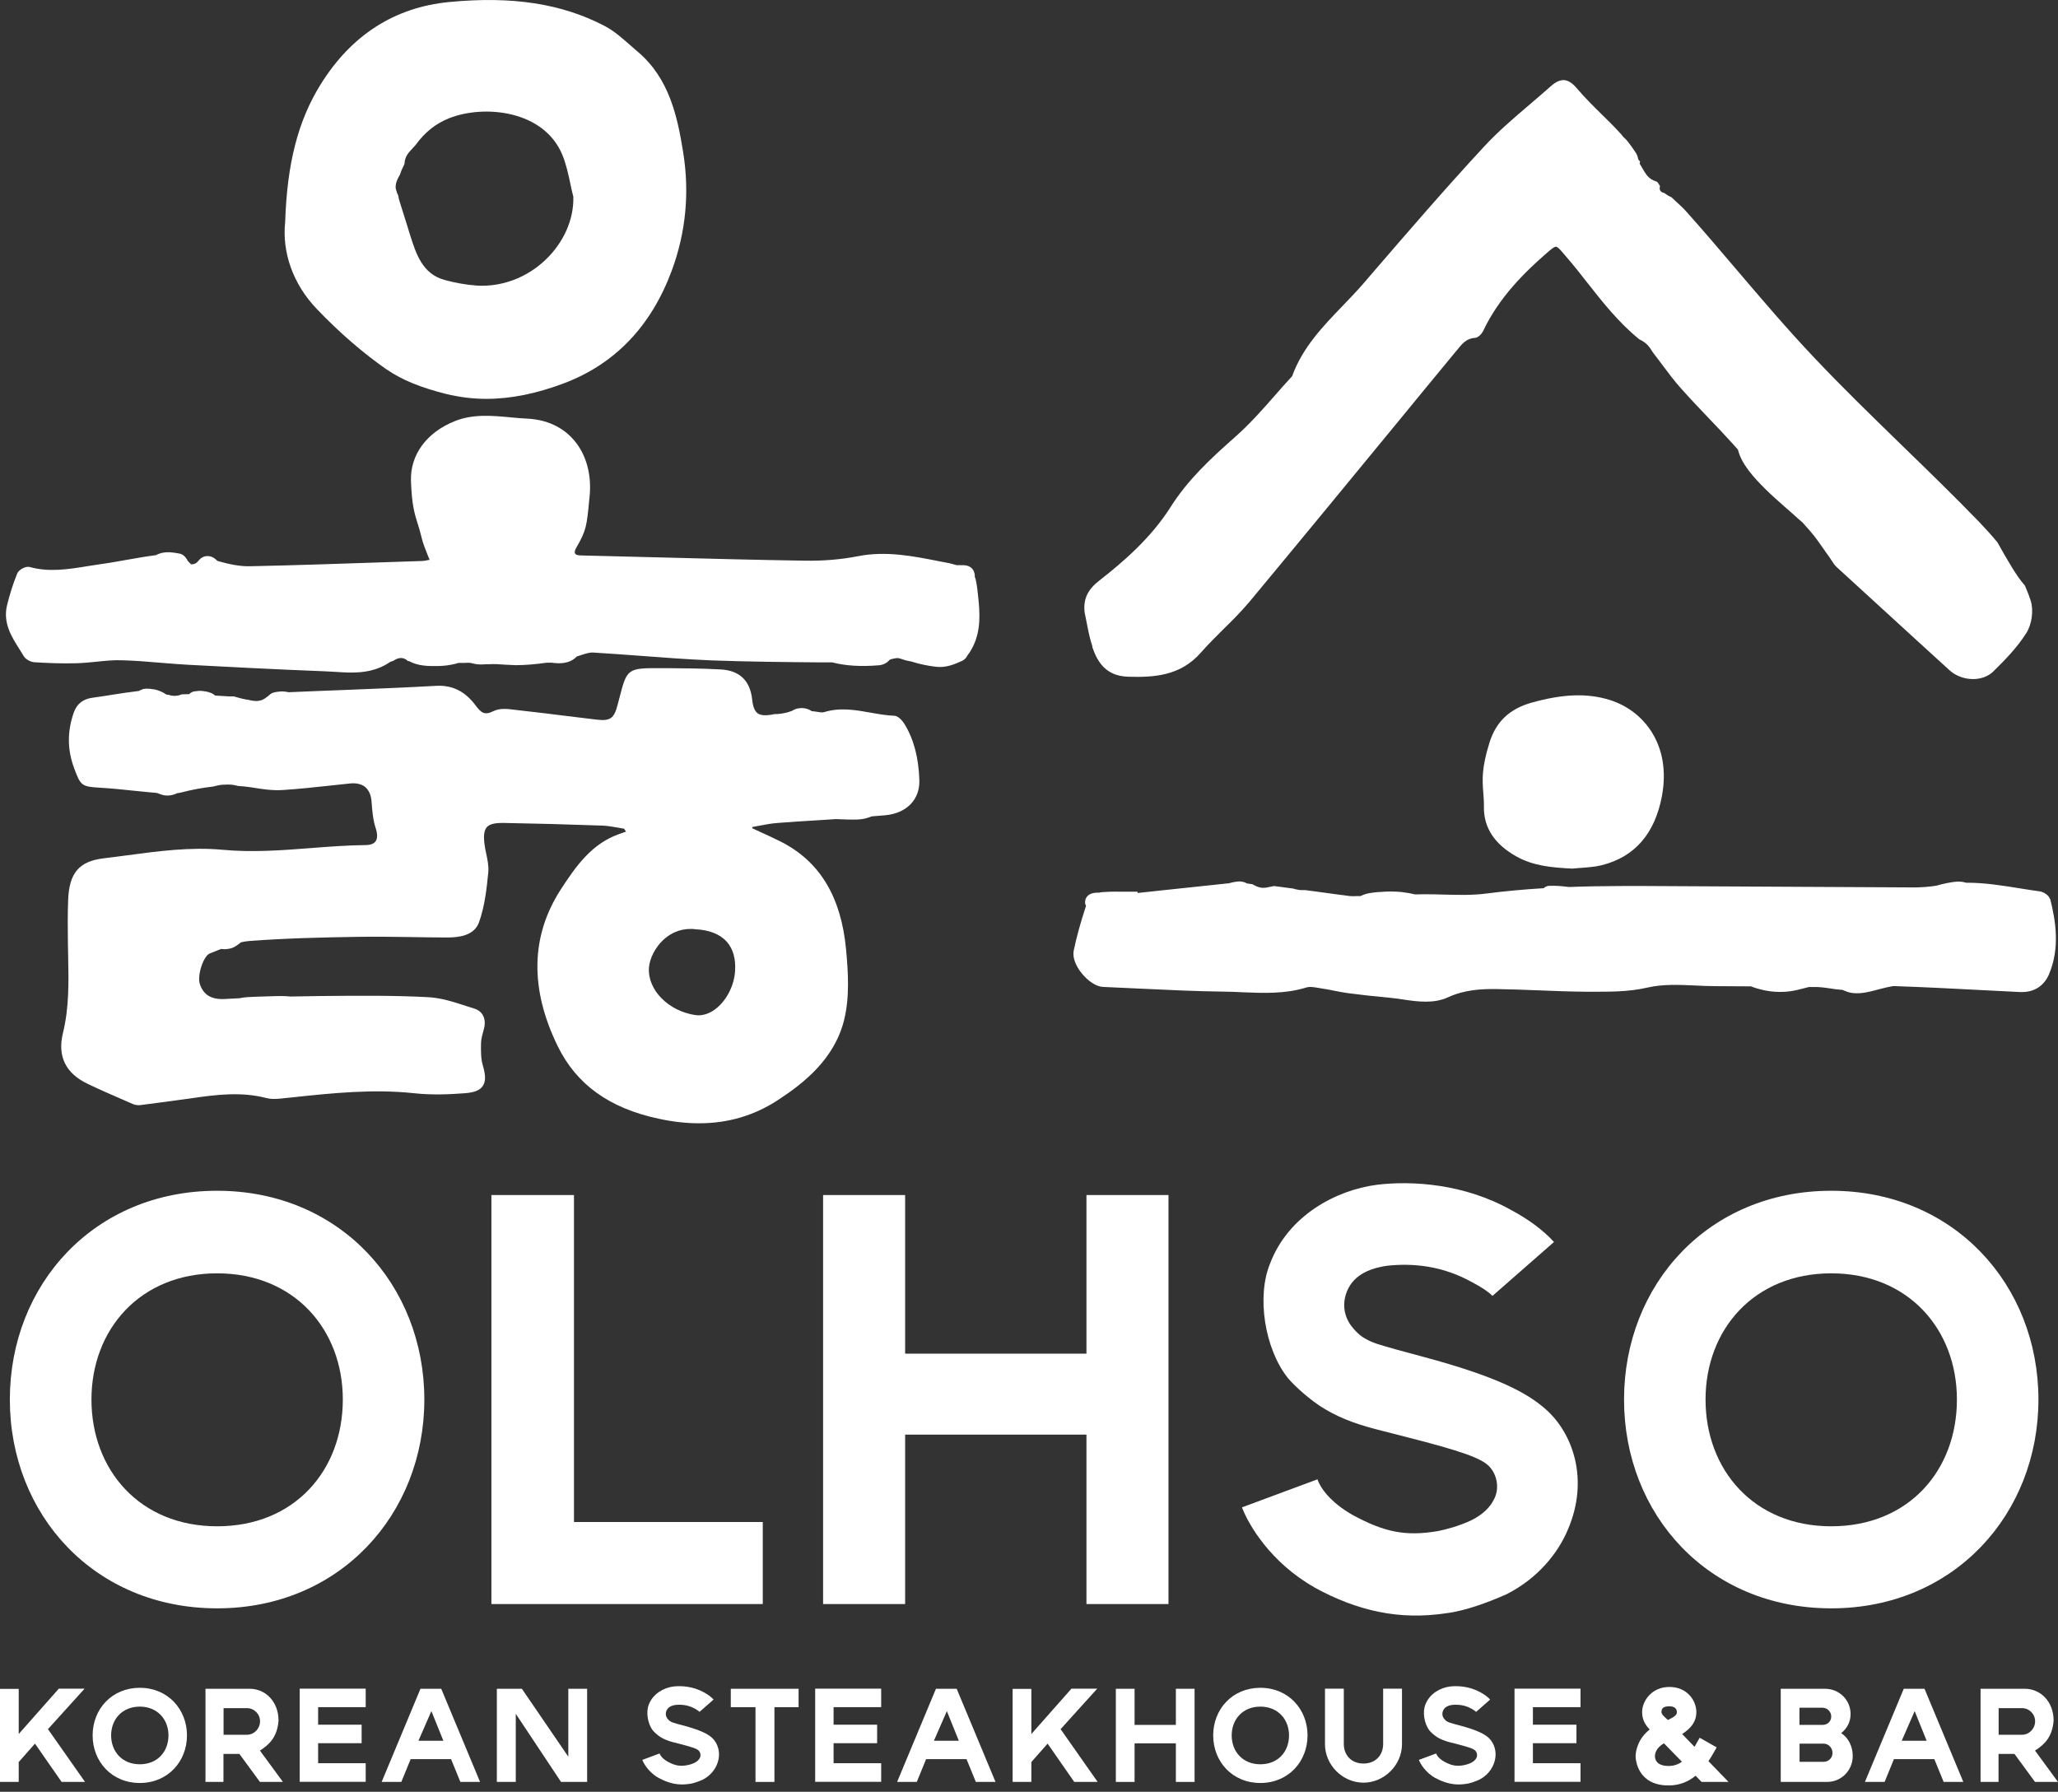 <svg width="116" height="101" viewBox="0 0 116 101" fill="none" xmlns="http://www.w3.org/2000/svg">
<rect x="0" y="0" width="116" height="101" fill="#333333" stroke="none"/>
<g clip-path="url(#clip0_1_3396)">
<path d="M50.433 40.347C49.981 40.335 49.523 40.25 49.077 40.172C48.227 40.021 47.352 39.864 46.448 40.142C46.352 40.172 46.225 40.154 46.093 40.13C46.026 40.118 45.954 40.105 45.888 40.099C45.839 40.099 45.797 40.093 45.749 40.087C45.737 40.075 45.725 40.063 45.707 40.057C45.574 39.973 45.423 39.925 45.236 39.913C45.158 39.913 45.08 39.913 44.989 39.931C44.929 39.943 44.881 39.955 44.838 39.973C44.754 40.003 44.676 40.045 44.633 40.075C44.314 40.196 43.976 40.256 43.627 40.256L43.572 40.268C43.572 40.268 43.518 40.28 43.494 40.286C43.114 40.347 42.861 40.323 42.698 40.202C42.535 40.075 42.439 39.834 42.397 39.436C42.282 38.363 41.685 37.796 40.63 37.736C39.563 37.676 38.52 37.67 37.64 37.664H37.272C35.391 37.652 35.337 37.682 34.927 39.292C34.89 39.436 34.848 39.599 34.8 39.774C34.607 40.504 34.384 40.654 33.624 40.564C33.076 40.497 32.527 40.431 31.984 40.365C31.122 40.256 30.236 40.148 29.362 40.051C29.277 40.045 29.187 40.033 29.096 40.021C28.65 39.961 28.186 39.901 27.824 40.081C27.312 40.335 27.131 40.19 26.811 39.768C26.209 38.96 25.497 38.616 24.599 38.659C22.862 38.755 21.096 38.827 19.39 38.894C18.347 38.936 17.309 38.972 16.267 39.02C16.17 38.996 16.068 38.984 15.977 38.978C15.917 38.978 15.863 38.972 15.802 38.978C15.676 38.99 15.561 39.002 15.465 39.026C15.362 39.05 15.266 39.099 15.205 39.159C15.163 39.189 15.121 39.225 15.079 39.273H15.049L15.018 39.304C14.844 39.46 14.597 39.539 14.331 39.509C14.235 39.503 14.138 39.484 13.993 39.448C13.939 39.442 13.885 39.43 13.837 39.424C13.668 39.394 13.499 39.346 13.33 39.298L13.174 39.255H12.902C12.643 39.237 12.384 39.225 12.124 39.207C12.034 39.123 11.932 39.069 11.823 39.038C11.684 38.984 11.54 38.966 11.389 38.948C11.244 38.936 11.106 38.948 10.973 38.972H10.937C10.834 39.002 10.738 39.05 10.678 39.111C10.671 39.111 10.659 39.123 10.653 39.129C10.521 39.129 10.388 39.129 10.274 39.141H10.237C10.141 39.183 10.063 39.207 9.99 39.213C9.821 39.237 9.653 39.225 9.502 39.165H9.454C9.423 39.153 9.387 39.147 9.357 39.141C9.315 39.111 9.279 39.087 9.237 39.062C9.134 39.002 9.026 38.954 8.875 38.906C8.802 38.882 8.73 38.864 8.652 38.852H8.622C8.501 38.827 8.38 38.815 8.26 38.821C8.151 38.821 8.043 38.839 7.97 38.882C7.922 38.894 7.88 38.918 7.832 38.948C7.319 39.008 6.807 39.087 6.306 39.165C5.945 39.225 5.583 39.28 5.227 39.328C4.679 39.4 4.335 39.671 4.16 40.16C3.786 41.227 3.792 42.246 4.172 43.283C4.546 44.302 4.6 44.344 5.667 44.404C6.294 44.441 6.933 44.507 7.554 44.573C7.989 44.615 8.423 44.663 8.857 44.7L8.887 44.712C8.971 44.742 9.05 44.778 9.134 44.802C9.363 44.868 9.616 44.856 9.858 44.766L9.972 44.718C10.05 44.706 10.123 44.694 10.195 44.676C10.822 44.513 11.407 44.404 12.004 44.338C12.191 44.29 12.384 44.242 12.583 44.23C12.601 44.23 12.613 44.23 12.631 44.23H12.685C12.92 44.211 13.162 44.23 13.409 44.302C13.698 44.32 13.957 44.35 14.198 44.386C14.765 44.483 15.368 44.573 15.959 44.531C16.803 44.477 17.659 44.386 18.485 44.296C18.901 44.248 19.317 44.205 19.733 44.163C20.095 44.127 20.384 44.199 20.589 44.368C20.8 44.549 20.921 44.832 20.945 45.212C20.981 45.701 21.023 46.219 21.18 46.695C21.283 47.015 21.283 47.268 21.168 47.425C21.072 47.564 20.879 47.636 20.595 47.636C19.564 47.648 18.527 47.726 17.521 47.805C15.899 47.931 14.223 48.058 12.54 47.901C10.75 47.732 8.893 47.98 7.102 48.221C6.68 48.275 6.258 48.335 5.836 48.383C4.456 48.552 3.895 49.209 3.841 50.741C3.81 51.549 3.816 52.351 3.828 53.177C3.828 53.418 3.835 53.659 3.841 53.9C3.871 55.323 3.901 56.794 3.551 58.217C3.226 59.531 3.69 60.496 4.938 61.093C5.625 61.425 6.337 61.732 7.018 62.027L7.488 62.232C7.615 62.287 7.772 62.311 7.91 62.293C8.983 62.154 9.876 62.039 10.798 61.907C12.227 61.696 13.62 61.533 15.012 61.895C15.344 61.979 15.7 61.943 16.043 61.901L16.459 61.859C18.708 61.617 21.029 61.376 23.333 61.623C24.364 61.738 25.413 61.684 26.209 61.623C26.739 61.581 27.047 61.461 27.209 61.219C27.384 60.966 27.384 60.617 27.209 60.038C27.101 59.664 27.107 59.242 27.113 58.82C27.113 58.573 27.191 58.319 27.258 58.072L27.276 58C27.426 57.439 27.215 56.999 26.721 56.848C26.576 56.806 26.432 56.758 26.287 56.71C25.581 56.481 24.858 56.245 24.128 56.209C22.187 56.107 20.203 56.125 18.286 56.143H18.148C17.551 56.149 16.948 56.161 16.369 56.173C16.092 56.143 15.814 56.143 15.555 56.149L14.416 56.185C14.108 56.197 13.789 56.203 13.493 56.27L13.258 56.282C13.065 56.294 12.872 56.3 12.679 56.312C11.926 56.354 11.473 56.089 11.268 55.48C11.1 54.991 11.461 53.888 11.829 53.743C11.962 53.689 12.1 53.635 12.239 53.581L12.468 53.49H12.474C12.51 53.496 12.547 53.502 12.577 53.502C12.697 53.514 12.812 53.496 12.92 53.478C13.168 53.436 13.354 53.297 13.529 53.159L13.584 53.116C13.752 53.08 13.897 53.056 14.03 53.044C16.086 52.887 18.19 52.839 20.167 52.809C21.156 52.791 22.169 52.809 23.146 52.821C23.833 52.833 24.52 52.845 25.202 52.845C25.847 52.845 26.733 52.755 27.004 51.977C27.324 51.078 27.432 50.096 27.523 49.167C27.553 48.824 27.481 48.474 27.408 48.13C27.372 47.955 27.33 47.775 27.312 47.606C27.245 47.105 27.288 46.804 27.438 46.629C27.583 46.466 27.854 46.388 28.313 46.388C28.337 46.388 28.361 46.388 28.391 46.388C30.115 46.418 31.942 46.466 33.986 46.539C34.263 46.551 34.553 46.605 34.83 46.653C34.945 46.677 35.065 46.695 35.18 46.713L35.288 46.882H35.27C35.144 46.931 35.023 46.973 34.896 47.015C33.371 47.551 32.473 48.8 31.605 50.144C29.91 52.767 29.856 55.739 31.436 58.971C32.491 61.129 34.348 62.468 37.115 63.058C37.911 63.233 38.677 63.318 39.406 63.318C41.052 63.318 42.535 62.877 43.886 61.985C45.321 61.045 47.033 59.688 47.576 57.506C47.901 56.209 47.805 54.768 47.69 53.526C47.413 50.548 46.207 48.552 44 47.437C43.627 47.25 43.235 47.069 42.861 46.9C42.71 46.834 42.553 46.762 42.403 46.689V46.617C42.535 46.593 42.668 46.569 42.794 46.545C43.138 46.478 43.494 46.412 43.844 46.388C44.621 46.328 45.405 46.279 46.183 46.231L47.117 46.171C47.521 46.189 47.937 46.207 48.341 46.195C48.613 46.183 48.872 46.129 49.125 46.02L49.324 46.002C49.517 45.984 49.716 45.972 49.909 45.954C51.109 45.839 51.856 45.062 51.82 43.976C51.778 42.704 51.507 41.673 50.988 40.823C50.958 40.775 50.693 40.353 50.403 40.347H50.433ZM40.389 56.83C40.015 57.138 39.599 57.27 39.219 57.222C37.682 57.005 36.494 55.805 36.578 54.551C36.609 54.075 36.91 53.37 37.501 52.881C37.803 52.634 38.273 52.363 38.918 52.363C39.008 52.363 39.105 52.363 39.201 52.381C39.997 52.423 40.588 52.664 40.968 53.086C41.317 53.484 41.48 54.039 41.432 54.744C41.384 55.534 40.974 56.354 40.383 56.836L40.389 56.83Z" fill="white"/>
<path d="M61.563 36.458C61.841 37.272 62.299 38.11 63.595 38.146C65.03 38.188 66.537 38.11 67.695 36.778C68.093 36.325 68.533 35.891 68.955 35.469C69.449 34.987 69.956 34.48 70.408 33.944C73.224 30.555 76.069 27.095 78.819 23.749C79.892 22.44 80.965 21.132 82.044 19.83L82.135 19.721C82.406 19.384 82.659 19.07 83.135 19.046C83.328 19.034 83.515 18.817 83.588 18.678C84.492 16.749 85.981 15.308 87.181 14.265C87.428 14.048 87.597 13.909 87.7 13.909H87.706C87.802 13.915 87.935 14.066 88.152 14.319L88.212 14.392C88.652 14.892 89.074 15.428 89.478 15.947C90.346 17.05 91.251 18.196 92.396 19.124C92.595 19.221 92.752 19.329 92.879 19.462C92.963 19.552 93.041 19.661 93.138 19.824C93.168 19.866 93.198 19.908 93.228 19.95C93.385 20.149 93.536 20.354 93.686 20.553C94.024 21.005 94.374 21.476 94.754 21.898C95.26 22.465 95.797 23.031 96.315 23.574C96.785 24.062 97.268 24.575 97.726 25.081L97.961 25.346C98.148 26.142 98.841 26.908 99.492 27.553C99.848 27.909 100.234 28.246 100.602 28.572C100.734 28.686 100.861 28.801 100.994 28.916L101.175 29.078C101.319 29.211 101.464 29.338 101.597 29.446L102.043 29.953C102.308 30.254 102.543 30.592 102.772 30.923C102.875 31.074 102.977 31.219 103.086 31.363C103.134 31.43 103.176 31.496 103.218 31.562C103.309 31.707 103.405 31.858 103.538 31.978C104.997 33.317 106.462 34.655 107.927 35.994L109.875 37.772C110.242 38.11 110.737 38.279 111.213 38.279C111.647 38.279 112.063 38.134 112.352 37.851C113.022 37.194 113.721 36.476 114.228 35.662C114.529 35.174 114.631 34.402 114.463 33.865C114.384 33.612 114.282 33.347 114.143 33.028L114.125 32.997C113.848 32.684 113.613 32.322 113.402 31.978C113.112 31.508 112.847 31.038 112.588 30.574C112.28 30.2 111.936 29.82 111.575 29.44C110.158 27.975 108.669 26.528 107.234 25.135C105.576 23.52 103.857 21.855 102.242 20.143C100.74 18.558 99.293 16.857 97.895 15.217C96.972 14.132 96.02 13.011 95.061 11.938C94.88 11.733 94.675 11.546 94.476 11.365C94.386 11.287 94.301 11.202 94.211 11.118L94.169 11.094C94.114 11.075 94.066 11.051 94.018 11.021C93.97 10.991 93.921 10.961 93.873 10.925L93.813 10.883L93.765 10.864C93.716 10.858 93.68 10.84 93.656 10.822C93.608 10.786 93.572 10.744 93.56 10.696C93.542 10.641 93.548 10.593 93.56 10.521V10.46L93.518 10.418L93.493 10.358L93.403 10.249L93.373 10.238C93.138 10.165 92.957 10.044 92.824 9.876C92.734 9.755 92.655 9.629 92.577 9.49C92.529 9.405 92.481 9.327 92.432 9.243C92.42 9.225 92.414 9.2 92.426 9.17L92.444 9.11L92.342 8.989C92.318 8.845 92.269 8.706 92.185 8.585C92.046 8.374 91.914 8.188 91.787 8.025C91.697 7.904 91.594 7.802 91.492 7.711L91.456 7.663C91.431 7.633 91.407 7.597 91.383 7.573C91.028 7.181 90.648 6.801 90.274 6.439C89.804 5.975 89.315 5.493 88.881 4.98C88.628 4.679 88.399 4.534 88.164 4.516C87.941 4.504 87.706 4.606 87.434 4.841C87.048 5.185 86.656 5.517 86.264 5.854C85.372 6.614 84.45 7.398 83.648 8.266C81.459 10.629 79.319 13.113 77.251 15.513L76.853 15.977C76.479 16.411 76.063 16.839 75.671 17.249C74.562 18.401 73.416 19.589 72.832 21.204C72.506 21.554 72.193 21.91 71.879 22.271C71.18 23.067 70.456 23.887 69.654 24.599C68.213 25.871 66.947 27.053 65.983 28.578C64.879 30.32 63.33 31.659 61.955 32.732C61.298 33.245 61.051 33.775 61.135 34.523C61.177 34.722 61.22 34.921 61.256 35.12C61.34 35.566 61.431 36.018 61.581 36.458H61.563Z" fill="white"/>
<path d="M54.949 32.473C54.943 32.358 54.919 32.274 54.883 32.183C54.841 32.099 54.774 32.02 54.684 31.96C54.551 31.876 54.395 31.858 54.274 31.858H53.924C53.822 31.828 53.707 31.797 53.569 31.761C53.55 31.761 53.532 31.749 53.514 31.749C53.315 31.713 53.116 31.671 52.923 31.635C51.458 31.345 49.939 31.044 48.365 31.351C47.413 31.538 46.406 31.623 45.363 31.605C42.608 31.562 39.804 31.49 37.091 31.418C35.638 31.381 34.185 31.345 32.732 31.309C32.563 31.309 32.449 31.267 32.413 31.201C32.376 31.134 32.4 31.014 32.485 30.869C33.045 29.91 33.076 29.621 33.208 28.228L33.232 27.999C33.359 26.745 33.039 25.606 32.346 24.804C31.713 24.068 30.803 23.652 29.724 23.598C29.416 23.586 29.096 23.556 28.789 23.526C27.746 23.429 26.661 23.327 25.642 23.736C24.038 24.376 23.116 25.642 23.164 27.113C23.212 28.481 23.375 28.988 23.544 29.524C23.616 29.748 23.688 29.983 23.761 30.29C23.833 30.604 23.954 30.905 24.08 31.225C24.122 31.333 24.171 31.442 24.213 31.556C24.183 31.562 24.153 31.568 24.122 31.574C23.984 31.599 23.881 31.623 23.773 31.623L21.795 31.689C19.287 31.773 16.689 31.864 14.132 31.918C13.487 31.942 12.836 31.779 12.335 31.641C12.305 31.635 12.275 31.623 12.245 31.611C12.137 31.496 11.968 31.357 11.727 31.345C11.588 31.339 11.449 31.375 11.329 31.466C11.274 31.508 11.232 31.556 11.19 31.605C11.172 31.623 11.154 31.641 11.136 31.665C11.088 31.719 11.069 31.731 11.003 31.767C10.991 31.773 10.979 31.779 10.937 31.791L10.852 31.809C10.852 31.809 10.798 31.809 10.768 31.809C10.702 31.749 10.647 31.683 10.581 31.611L10.569 31.599C10.557 31.562 10.539 31.526 10.515 31.496C10.412 31.339 10.274 31.231 10.123 31.207C9.936 31.17 9.749 31.14 9.562 31.128C9.49 31.128 9.411 31.128 9.339 31.134C9.225 31.146 9.098 31.164 8.989 31.207C8.923 31.225 8.863 31.249 8.802 31.291C8.248 31.363 7.693 31.46 7.15 31.556C6.674 31.641 6.18 31.731 5.691 31.797C5.444 31.834 5.191 31.87 4.944 31.912C3.877 32.087 2.767 32.268 1.67 31.96C1.453 31.9 1.055 32.111 0.971 32.328C0.742 32.883 0.555 33.48 0.398 34.113C0.157 35.114 0.645 35.885 1.121 36.633C1.2 36.753 1.272 36.874 1.344 36.995C1.465 37.188 1.76 37.326 1.965 37.332C2.659 37.374 3.485 37.41 4.323 37.386C4.691 37.374 5.064 37.338 5.42 37.302C5.89 37.254 6.379 37.2 6.855 37.218C7.573 37.236 8.308 37.296 9.013 37.356C9.526 37.398 10.05 37.441 10.575 37.471C12.691 37.585 15.483 37.73 18.28 37.839C18.467 37.845 18.66 37.857 18.847 37.869C19.16 37.887 19.474 37.911 19.788 37.911C20.529 37.911 21.271 37.802 21.97 37.326C22.012 37.296 22.073 37.278 22.145 37.26L22.193 37.236C22.308 37.151 22.446 37.103 22.579 37.091C22.669 37.091 22.772 37.109 22.862 37.163C22.898 37.188 22.929 37.212 22.965 37.236L23.001 37.266H23.055C23.556 37.543 24.128 37.555 24.719 37.543C25.045 37.537 25.352 37.495 25.642 37.423C25.714 37.404 25.78 37.386 25.847 37.368H25.883C25.967 37.368 26.052 37.368 26.136 37.368C26.197 37.368 26.257 37.362 26.317 37.362H26.48L26.552 37.374C26.655 37.398 26.763 37.429 26.872 37.441C27.071 37.465 27.27 37.453 27.456 37.441H27.577C27.866 37.423 28.156 37.441 28.439 37.465C28.644 37.477 28.849 37.489 29.054 37.495C29.645 37.495 30.254 37.435 30.815 37.356H31.098C31.508 37.411 32.093 37.441 32.509 37.007C32.587 36.983 32.672 36.952 32.75 36.928C32.991 36.85 33.22 36.772 33.431 36.783C34.33 36.838 35.246 36.904 36.126 36.97C37.417 37.067 38.755 37.169 40.069 37.224C42.144 37.302 44.248 37.32 46.285 37.338H46.913C47.66 37.531 48.492 37.585 49.541 37.501C49.776 37.483 49.999 37.368 50.138 37.2L50.204 37.163C50.313 37.133 50.428 37.115 50.53 37.097C50.572 37.097 50.62 37.097 50.639 37.097C50.747 37.121 50.855 37.157 50.994 37.206C51.042 37.224 51.133 37.242 51.253 37.266C51.308 37.278 51.356 37.284 51.374 37.29C51.826 37.435 52.29 37.531 52.755 37.585C53.309 37.652 53.792 37.453 54.238 37.248C54.358 37.194 54.473 37.073 54.545 36.922C54.654 36.79 54.756 36.621 54.859 36.41C55.293 35.493 55.239 34.565 55.124 33.528C55.07 33.027 55.028 32.708 54.931 32.461L54.949 32.473Z" fill="white"/>
<path d="M21.807 20.831C22.639 21.409 23.731 21.855 25.141 22.205C25.883 22.386 26.637 22.483 27.414 22.483C28.801 22.483 30.248 22.187 31.797 21.602C34.661 20.517 36.699 18.389 37.857 15.272C38.653 13.131 38.876 10.883 38.508 8.592C38.182 6.548 37.718 4.425 35.964 2.93C35.831 2.816 35.692 2.695 35.56 2.58C35.101 2.177 34.631 1.755 34.095 1.471C31.665 0.199 28.873 -0.229 25.31 0.115C22.235 0.416 19.8 1.978 18.069 4.763C16.797 6.813 16.182 9.206 16.074 12.51C15.887 14.253 16.538 16.044 17.858 17.418C19.148 18.769 20.481 19.914 21.807 20.837V20.831ZM22.326 10.328C22.362 10.189 22.428 10.039 22.537 9.858C22.567 9.767 22.603 9.677 22.639 9.58C22.675 9.496 22.718 9.411 22.76 9.327L22.802 9.237V9.182C22.814 9.02 22.868 8.863 22.953 8.724C23.031 8.604 23.128 8.495 23.23 8.387L23.423 8.176C23.948 7.452 24.569 6.958 25.322 6.662C27.276 5.89 30.67 6.198 31.707 8.754C31.912 9.261 32.033 9.815 32.147 10.352C32.201 10.605 32.256 10.864 32.316 11.088C32.352 12.36 31.779 13.656 30.761 14.633C29.687 15.664 28.27 16.182 26.878 16.098C26.293 16.055 25.69 15.953 25.069 15.784C23.809 15.441 23.459 14.325 23.116 13.252C23.037 13.005 22.959 12.758 22.887 12.51C22.766 12.125 22.645 11.739 22.525 11.359C22.489 11.256 22.465 11.148 22.446 11.015L22.416 10.949C22.416 10.949 22.398 10.925 22.392 10.907C22.374 10.864 22.362 10.828 22.35 10.768C22.326 10.708 22.308 10.659 22.302 10.605C22.296 10.521 22.302 10.43 22.326 10.322V10.328Z" fill="white"/>
<path d="M115.542 50.675C115.494 50.47 115.192 50.277 114.981 50.247C114.583 50.192 114.191 50.132 113.793 50.066C112.847 49.915 111.87 49.758 110.887 49.758H110.815C110.628 49.698 110.453 49.686 110.272 49.698C109.959 49.728 109.621 49.794 109.241 49.897C109.217 49.903 109.193 49.915 109.169 49.921C108.771 49.987 108.343 50.017 107.927 50.023C104.888 50.011 101.85 49.993 98.811 49.975L94.229 49.951C92.324 49.939 90.346 49.927 88.429 49.999C88.013 49.945 87.669 49.921 87.344 49.933C87.211 49.933 87.097 49.981 87.012 50.066C85.824 50.138 84.763 50.241 83.781 50.367C83.009 50.47 82.207 50.446 81.429 50.428C81.007 50.415 80.567 50.403 80.139 50.409C80.061 50.409 79.988 50.409 79.91 50.415H79.747C79.506 50.355 79.253 50.313 79.005 50.283C78.632 50.247 78.228 50.241 77.757 50.283H77.697C77.372 50.313 77.004 50.343 76.69 50.512H76.425C76.184 50.536 75.937 50.494 75.695 50.458L75.587 50.446C75.111 50.385 74.64 50.319 74.164 50.253L73.567 50.174H73.489C73.266 50.186 73.073 50.144 72.874 50.084L72.591 50.048C72.361 50.017 72.132 49.987 71.903 49.957L71.795 49.945L71.662 49.975C71.475 50.017 71.294 50.06 71.119 50.042C70.951 50.023 70.782 49.957 70.595 49.843L70.293 49.8C70.131 49.704 69.938 49.668 69.739 49.692C69.588 49.71 69.425 49.74 69.269 49.788C68.02 49.921 66.766 50.054 65.518 50.186L64.12 50.337V50.265H64.005C63.83 50.265 63.649 50.265 63.474 50.265C63.034 50.259 62.576 50.253 62.13 50.289C62.07 50.289 62.003 50.307 61.955 50.319C61.895 50.319 61.841 50.319 61.786 50.319C61.708 50.331 61.611 50.337 61.527 50.367C61.395 50.409 61.292 50.494 61.232 50.596C61.19 50.657 61.171 50.729 61.171 50.777C61.153 50.849 61.159 50.922 61.183 50.994C61.19 51.018 61.202 51.042 61.214 51.06C60.906 52.001 60.677 52.827 60.52 53.587C60.448 53.942 60.605 54.395 60.948 54.835C61.316 55.299 61.786 55.612 62.16 55.631C62.859 55.661 63.559 55.697 64.258 55.727C65.79 55.799 67.381 55.878 68.943 55.896C69.299 55.896 69.654 55.914 70.016 55.932C71.198 55.98 72.422 56.035 73.621 55.667C73.826 55.6 74.086 55.649 74.339 55.691C74.411 55.703 74.478 55.715 74.55 55.727C74.773 55.757 74.99 55.799 75.213 55.848C75.454 55.896 75.707 55.944 75.961 55.98C76.733 56.083 77.504 56.167 78.252 56.233C78.517 56.258 78.794 56.3 79.06 56.336C79.488 56.402 79.928 56.463 80.362 56.463C80.796 56.463 81.218 56.402 81.634 56.209C82.575 55.781 83.521 55.745 84.311 55.751C85.107 55.763 85.921 55.793 86.705 55.824C87.591 55.86 88.501 55.896 89.4 55.902H89.641C90.69 55.902 91.769 55.92 92.866 55.667C93.722 55.468 94.663 55.51 95.567 55.552C95.929 55.57 96.303 55.588 96.671 55.588C97.346 55.588 98.015 55.594 98.69 55.6C99.42 55.878 100.162 55.974 100.891 55.878C101.168 55.842 101.452 55.769 101.723 55.697L101.958 55.637H102.441C102.688 55.649 102.947 55.685 103.194 55.721C103.381 55.751 103.58 55.781 103.773 55.793H103.839C104.032 55.878 104.237 55.962 104.454 55.98C104.931 56.023 105.383 55.908 105.823 55.787L105.962 55.751C106.203 55.685 106.45 55.631 106.685 55.588C106.739 55.588 106.794 55.588 106.848 55.588C108.632 55.649 110.441 55.745 112.196 55.836C112.75 55.866 113.311 55.896 113.866 55.92C113.902 55.92 113.938 55.92 113.974 55.92C114.686 55.92 115.228 55.558 115.506 54.889C116.115 53.412 115.873 51.929 115.56 50.669L115.542 50.675Z" fill="white"/>
<path d="M90.75 39.46C89.472 39.062 88.115 39.111 86.337 39.605C85.089 39.955 84.329 40.672 83.955 41.86C83.503 43.307 83.551 43.97 83.606 44.676C83.624 44.935 83.648 45.2 83.642 45.52C83.636 46.665 84.251 47.594 85.469 48.275C86.427 48.812 87.452 48.902 88.61 48.962C88.785 48.944 88.96 48.932 89.128 48.92C89.508 48.89 89.906 48.866 90.286 48.769C92.137 48.305 93.276 46.997 93.674 44.881C94.223 41.938 92.601 40.039 90.744 39.46H90.75Z" fill="white"/>
<path d="M2.701 97.466L4.793 100.445H3.473L1.972 98.286L1.055 99.323V100.445H0V95.199H1.055V97.744L3.316 95.187H4.769L2.707 97.466H2.701Z" fill="white"/>
<path d="M7.88 95.139C9.46 95.139 10.539 96.351 10.539 97.822C10.539 99.293 9.46 100.505 7.88 100.505C6.3 100.505 5.221 99.299 5.221 97.822C5.221 96.345 6.3 95.139 7.88 95.139ZM9.496 97.822C9.496 96.924 8.875 96.2 7.88 96.2C6.885 96.2 6.264 96.918 6.264 97.822C6.264 98.727 6.879 99.45 7.88 99.45C8.881 99.45 9.496 98.733 9.496 97.822Z" fill="white"/>
<path d="M11.588 95.194H14.072C14.97 95.194 15.7 95.923 15.7 96.99C15.627 97.913 15.187 98.335 14.651 98.678L15.947 100.445H14.651L13.493 98.865H12.595V100.445H11.582V95.194H11.588ZM14.657 97.026C14.657 96.617 14.325 96.285 13.915 96.285H12.601V97.786H13.915C14.325 97.786 14.657 97.442 14.657 97.026Z" fill="white"/>
<path d="M20.613 96.23H17.931V97.219H20.384V98.262H17.931V99.39H20.613V100.439H16.894V95.187H20.613V96.224V96.23Z" fill="white"/>
<path d="M27.059 100.445H25.949L25.425 99.161H23.146L22.621 100.445H21.512L23.7 95.194H24.87L27.059 100.445ZM24.991 98.124L24.315 96.454L23.586 98.124H24.985H24.991Z" fill="white"/>
<path d="M33.1 100.445H31.623L29.072 96.604V100.445H28.005V95.194H29.416L32.033 99.022V95.194H33.094V100.445H33.1Z" fill="white"/>
<path d="M37.133 100.228C36.572 99.908 36.289 99.426 36.205 99.203L37.175 98.841C37.212 98.944 37.332 99.13 37.628 99.299C38.038 99.522 38.309 99.577 38.725 99.504C38.827 99.486 38.99 99.444 39.153 99.366C39.304 99.287 39.394 99.191 39.436 99.112C39.515 98.986 39.497 98.799 39.382 98.678C39.28 98.576 39.038 98.485 38.303 98.298L37.923 98.202C37.634 98.124 37.41 98.033 37.212 97.906C36.995 97.762 36.838 97.593 36.796 97.539C36.506 97.165 36.398 96.502 36.572 96.08C36.808 95.465 37.417 95.139 37.947 95.067C38.399 95.013 39.069 95.055 39.672 95.392C39.895 95.513 40.081 95.646 40.22 95.802L39.43 96.496C39.376 96.442 39.292 96.387 39.177 96.321C38.797 96.104 38.417 96.074 38.08 96.104C37.845 96.14 37.622 96.231 37.549 96.478C37.519 96.568 37.507 96.719 37.615 96.87C37.664 96.93 37.724 97.002 37.809 97.044C37.893 97.093 37.965 97.111 38.188 97.177L38.55 97.273C39.503 97.533 39.883 97.738 40.118 97.943C40.461 98.25 40.678 98.841 40.401 99.486C40.274 99.782 40.021 100.107 39.611 100.318C39.388 100.415 39.087 100.535 38.833 100.559C38.236 100.65 37.7 100.529 37.145 100.228H37.133Z" fill="white"/>
<path d="M45.013 96.231H43.651V100.445H42.584V96.231H41.191V95.194H45.013V96.231Z" fill="white"/>
<path d="M49.668 96.23H46.985V97.219H49.439V98.262H46.985V99.39H49.668V100.439H45.948V95.187H49.668V96.224V96.23Z" fill="white"/>
<path d="M56.113 100.445H55.004L54.479 99.161H52.2L51.675 100.445H50.566L52.755 95.194H53.924L56.113 100.445ZM54.045 98.124L53.37 96.454L52.64 98.124H54.039H54.045Z" fill="white"/>
<path d="M59.778 97.466L61.87 100.445H60.55L59.049 98.286L58.133 99.323V100.445H57.077V95.199H58.133V97.744L60.393 95.187H61.846L59.785 97.466H59.778Z" fill="white"/>
<path d="M67.333 100.445H66.278V98.269H63.951V100.445H62.895V95.194H63.951V97.231H66.278V95.194H67.333V100.445Z" fill="white"/>
<path d="M71.041 95.139C72.621 95.139 73.7 96.351 73.7 97.822C73.7 99.293 72.621 100.505 71.041 100.505C69.461 100.505 68.382 99.299 68.382 97.822C68.382 96.345 69.461 95.139 71.041 95.139ZM72.657 97.822C72.657 96.924 72.036 96.2 71.041 96.2C70.046 96.2 69.425 96.918 69.425 97.822C69.425 98.727 70.04 99.45 71.041 99.45C72.042 99.45 72.657 98.733 72.657 97.822Z" fill="white"/>
<path d="M76.853 99.408C77.528 99.408 77.962 98.944 77.962 98.304V95.187H79.024V98.317C79.024 99.498 78.017 100.487 76.853 100.487C75.689 100.487 74.683 99.504 74.683 98.317V95.187H75.744V98.304C75.744 98.944 76.178 99.408 76.853 99.408Z" fill="white"/>
<path d="M80.905 100.228C80.344 99.908 80.061 99.426 79.976 99.203L80.947 98.841C80.983 98.944 81.103 99.13 81.399 99.299C81.809 99.522 82.08 99.577 82.496 99.504C82.599 99.486 82.761 99.444 82.924 99.366C83.075 99.287 83.165 99.191 83.208 99.112C83.286 98.986 83.268 98.799 83.153 98.678C83.051 98.576 82.81 98.485 82.074 98.298L81.694 98.202C81.405 98.124 81.182 98.033 80.983 97.906C80.766 97.762 80.609 97.593 80.567 97.539C80.278 97.165 80.169 96.502 80.344 96.08C80.579 95.465 81.188 95.139 81.719 95.067C82.171 95.013 82.84 95.055 83.443 95.392C83.666 95.513 83.853 95.646 83.992 95.802L83.202 96.496C83.147 96.442 83.063 96.387 82.948 96.321C82.569 96.104 82.189 96.074 81.851 96.104C81.616 96.14 81.393 96.231 81.321 96.478C81.29 96.568 81.278 96.719 81.387 96.87C81.435 96.93 81.495 97.002 81.58 97.044C81.664 97.093 81.737 97.111 81.96 97.177L82.321 97.273C83.274 97.533 83.654 97.738 83.889 97.943C84.233 98.25 84.45 98.841 84.172 99.486C84.046 99.782 83.793 100.107 83.382 100.318C83.159 100.415 82.858 100.535 82.605 100.559C82.008 100.65 81.471 100.529 80.917 100.228H80.905Z" fill="white"/>
<path d="M89.086 96.23H86.403V97.219H88.857V98.262H86.403V99.39H89.086V100.439H85.366V95.187H89.086V96.224V96.23Z" fill="white"/>
<path d="M95.905 100.439L95.573 100.095C95.188 100.415 94.687 100.644 94.054 100.644C92.3 100.644 92.191 99.197 92.191 98.98C92.191 98.799 92.275 98.039 92.987 97.49C92.758 97.249 92.559 96.96 92.559 96.514C92.559 95.875 93.101 95.091 94.096 95.091C95.091 95.091 95.616 95.851 95.616 96.514C95.616 97.032 95.332 97.412 94.814 97.744L95.513 98.467C95.609 98.298 95.706 98.124 95.802 97.955L96.761 98.497C96.635 98.714 96.49 98.992 96.297 99.275L97.43 100.445H95.905V100.439ZM94.054 99.546C94.35 99.546 94.597 99.456 94.802 99.305L93.789 98.268C93.331 98.528 93.282 98.877 93.282 98.98C93.282 99.118 93.319 99.546 94.054 99.546ZM94.012 96.954C94.416 96.761 94.518 96.659 94.518 96.508C94.518 96.309 94.374 96.182 94.096 96.182C93.728 96.182 93.65 96.315 93.65 96.508C93.65 96.647 93.801 96.755 94.012 96.954Z" fill="white"/>
<path d="M100.366 95.194H102.868C103.664 95.194 104.309 95.815 104.309 96.623C104.309 97.075 104.104 97.43 103.779 97.696C104.177 97.949 104.43 98.431 104.43 98.986C104.43 99.794 103.785 100.445 102.989 100.445H100.372V95.194H100.366ZM101.433 97.231H102.736C103.013 97.225 103.218 97.032 103.218 96.755C103.218 96.478 102.989 96.261 102.712 96.261H101.427V97.231H101.433ZM101.433 99.311H102.79C103.067 99.311 103.29 99.094 103.29 98.811C103.29 98.528 103.067 98.287 102.79 98.287H101.433V99.311Z" fill="white"/>
<path d="M110.664 100.445H109.555L109.03 99.161H106.751L106.227 100.445H105.117L107.306 95.194H108.476L110.664 100.445ZM108.596 98.124L107.921 96.454L107.191 98.124H108.59H108.596Z" fill="white"/>
<path d="M111.641 95.194H114.125C115.023 95.194 115.753 95.923 115.753 96.99C115.68 97.913 115.24 98.335 114.704 98.678L116 100.445H114.704L113.546 98.865H112.648V100.445H111.635V95.194H111.641ZM114.71 97.026C114.71 96.617 114.378 96.285 113.968 96.285H112.654V97.786H113.968C114.378 97.786 114.71 97.442 114.71 97.026Z" fill="white"/>
<path d="M12.239 67.122C19.173 67.122 23.918 72.446 23.918 78.891C23.918 85.336 19.173 90.66 12.239 90.66C5.306 90.66 0.555 85.366 0.555 78.891C0.555 72.416 5.3 67.122 12.233 67.122H12.239ZM19.323 78.891C19.323 74.936 16.586 71.776 12.239 71.776C7.892 71.776 5.155 74.942 5.155 78.891C5.155 82.84 7.862 86.035 12.239 86.035C16.616 86.035 19.323 82.87 19.323 78.891Z" fill="white"/>
<path d="M32.346 85.794H42.994V90.418H27.698V67.363H32.352V85.794H32.346Z" fill="white"/>
<path d="M65.862 90.418H61.238V80.868H51.018V90.418H46.394V67.363H51.018V76.304H61.238V67.363H65.862V90.418Z" fill="white"/>
<path d="M74.079 89.472C71.614 88.073 70.372 85.945 70.004 84.968L74.26 83.388C74.411 83.847 74.96 84.666 76.238 85.396C78.035 86.367 79.216 86.614 81.043 86.306C81.501 86.216 82.201 86.035 82.93 85.698C83.599 85.366 83.997 84.938 84.178 84.57C84.51 84.021 84.45 83.201 83.937 82.653C83.479 82.195 82.418 81.803 79.192 80.983L77.522 80.555C76.244 80.223 75.273 79.825 74.387 79.246C73.446 78.607 72.747 77.878 72.56 77.637C71.282 75.997 70.824 73.073 71.589 71.222C72.62 68.515 75.297 67.086 77.612 66.784C79.59 66.543 82.538 66.724 85.185 68.213C86.156 68.732 86.982 69.341 87.591 70.01L84.124 73.048C83.883 72.807 83.515 72.56 82.996 72.289C81.326 71.348 79.65 71.192 78.191 71.348C77.16 71.499 76.184 71.897 75.852 72.988C75.731 73.386 75.671 74.055 76.153 74.725C76.365 74.996 76.642 75.303 77.004 75.484C77.371 75.695 77.703 75.786 78.674 76.063L80.253 76.491C84.45 77.618 86.096 78.529 87.126 79.439C88.646 80.778 89.592 83.394 88.374 86.222C87.826 87.53 86.704 88.959 84.908 89.87C83.937 90.298 82.599 90.81 81.501 90.937C78.885 91.335 76.515 90.816 74.079 89.478V89.472Z" fill="white"/>
<path d="M103.218 67.122C110.152 67.122 114.897 72.446 114.897 78.891C114.897 85.336 110.152 90.66 103.218 90.66C96.285 90.66 91.54 85.366 91.54 78.891C91.54 72.416 96.285 67.122 103.218 67.122ZM110.302 78.891C110.302 74.936 107.565 71.776 103.218 71.776C98.871 71.776 96.134 74.942 96.134 78.891C96.134 82.84 98.841 86.035 103.218 86.035C107.595 86.035 110.302 82.87 110.302 78.891Z" fill="white"/>
</g>
<defs>
<clipPath id="clip0_1_3396">
<rect width="116" height="100.638" fill="white"/>
</clipPath>
</defs>
</svg>
